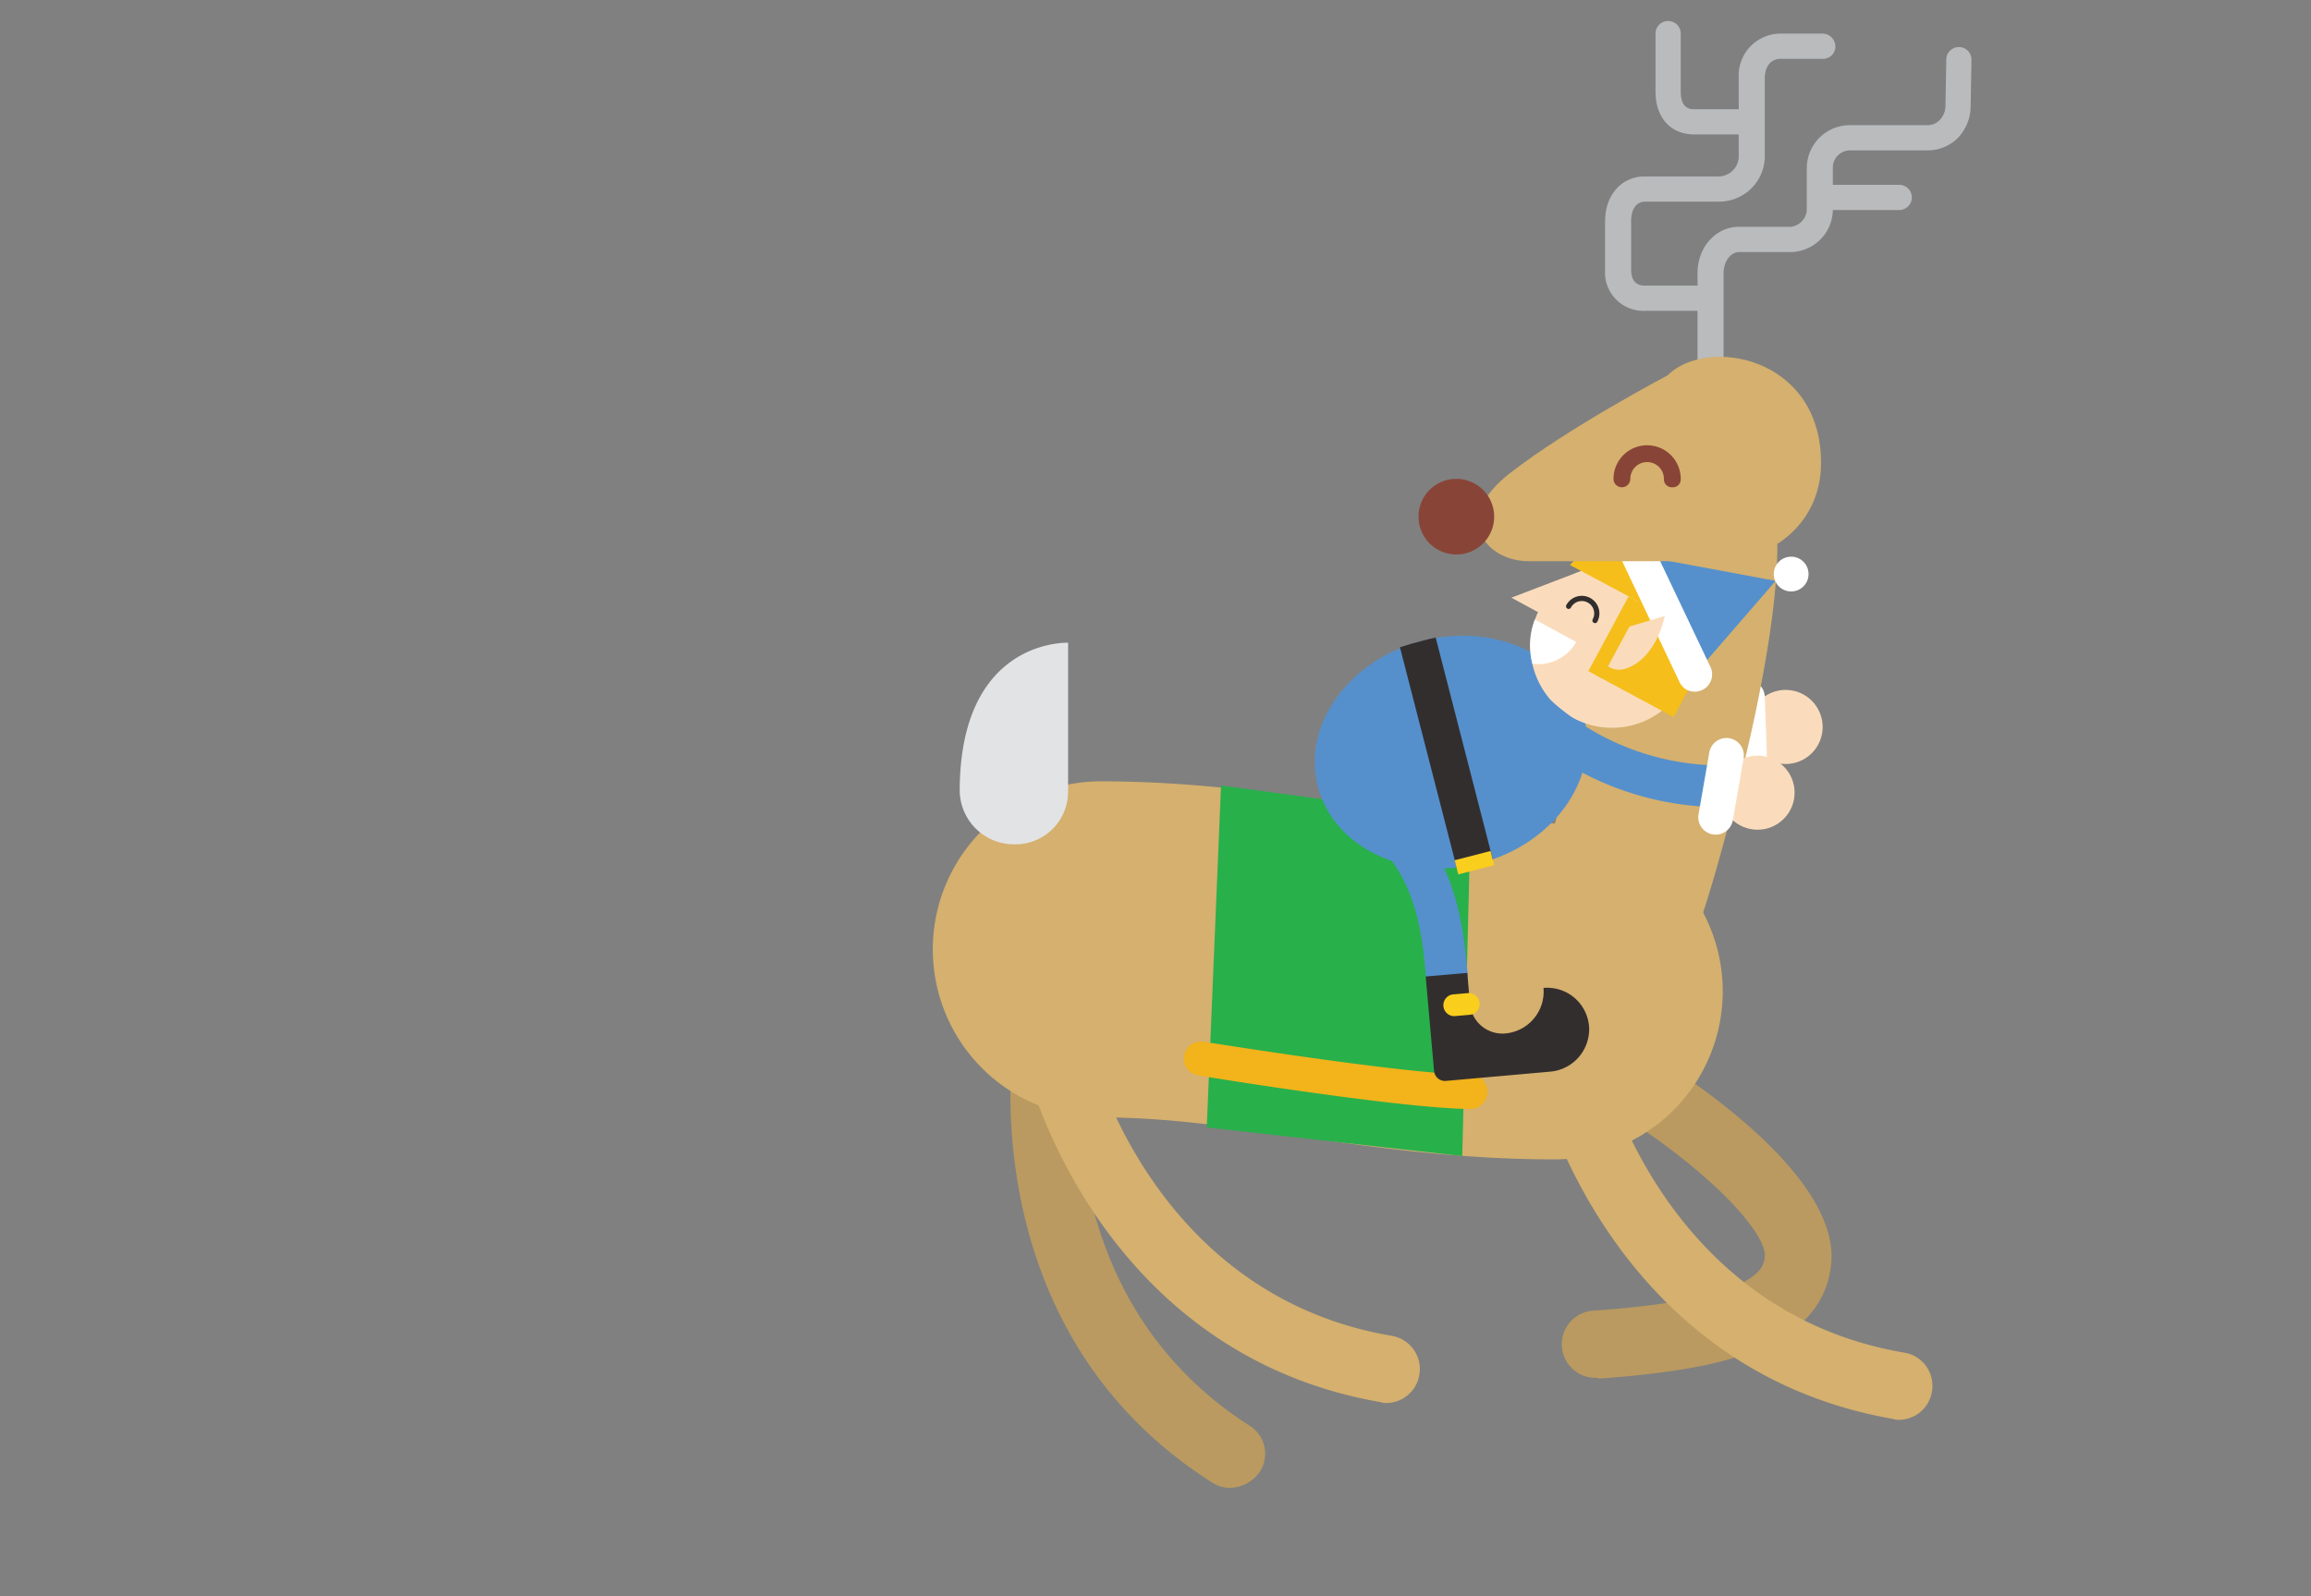 <svg id="Layer_1" data-name="Layer 1" xmlns="http://www.w3.org/2000/svg" viewBox="0 0 275 190"><rect x="0" y="0" width="275" height="190" fill="#808080" stroke="none"/><defs><style>.cls-2{fill:none;stroke:#5590cc;stroke-width:4.96px;stroke-linecap:round;stroke-miterlimit:10}.cls-3{fill:#fadcbc}.cls-4{fill:#fff}.cls-6{fill:#d5b06e}.cls-10{fill:#332e2e}.cls-11{fill:#f9ce1d}.cls-12{fill:#5590cc}.cls-13{fill:#f5be1a}.cls-15{fill:#b9bbbd}.cls-16{fill:#884537}</style></defs><path d="M0 0h275v190H0z" fill="none"/><path class="cls-2" d="M208.08 86.72a33.05 33.05 0 0 1-25-4.59"/><circle class="cls-3" cx="212.48" cy="86.53" r="4.41"/><path class="cls-4" d="M207.83 80.92a2.07 2.07 0 0 0-2 2.16l.31 7.46a2.07 2.07 0 1 0 4.13-.17L210 82.9a2.08 2.08 0 0 0-2.17-1.98z"/><path d="M190 164a4 4 0 0 1-.3-8c19.8-1.4 20.2-5.2 20.3-6.4.3-3-7.4-11.1-19.1-18.1a4 4 0 1 1 4.1-6.9c5.7 3.4 24 15.3 22.9 25.9-1.1 10.3-14 12.6-27.7 13.6 0-.1-.1-.1-.2-.1zm-43.6 13.1a3.94 3.94 0 0 1-2.1-.6c-28.6-18.1-23.9-51.7-23.6-53.1a4.06 4.06 0 0 1 4.6-3.4 4 4 0 0 1 3.4 4.5c-.2 1.2-4.1 29.8 20 45.2a3.94 3.94 0 0 1 1.2 5.5 4.47 4.47 0 0 1-3.5 1.9z" fill="#ba9a60"/><path class="cls-6" d="M185 138c-11.7 0-21.9-1.5-30.9-2.8-7.9-1.1-15.4-2.2-23.1-2.2a20 20 0 0 1 0-40c10.5 0 19.8 1.3 28.8 2.6 8.5 1.2 16.4 2.4 25.2 2.4a20 20 0 0 1 0 40z"/><path class="cls-6" d="M191 121a10 10 0 0 1-8.4-15.4c2.1-5.3 8.9-29.8 8.9-40.6a10 10 0 0 1 20 0c0 8.8-2.8 21.6-5.2 30.8-1.2 4.7-2.5 9.4-3.7 13-1.8 5.5-3.9 12.2-11.6 12.2zm0-20a8.81 8.81 0 0 0-3.3.6 8.81 8.81 0 0 1 3.3-.6z"/><path d="M120.8 100.5a6.47 6.47 0 0 1-6.6-6.3c0-16 9.9-17.7 12.9-17.7v17.7a6.27 6.27 0 0 1-6.3 6.3" fill="#e2e3e4"/><path d="M174 137.6l-30.4-3.4 1.7-40.7 29.7 4z" fill="#28b04b"/><path d="M175 132c-7.8 0-31.4-3.8-32.4-4a2 2 0 0 1 .6-4c.2 0 24.2 3.9 31.7 3.9a2.05 2.05 0 0 1 .1 4.1z" fill="#f2b31b"/><path class="cls-6" d="M165 167a1.7 1.7 0 0 1-.7-.1c-33.4-5.8-41.9-38.6-42.2-40a4 4 0 0 1 7.7-1.9c.3 1.2 7.6 29.2 35.8 34a4 4 0 0 1 3.3 4.6 4 4 0 0 1-3.9 3.4zm61 2a1.7 1.7 0 0 1-.7-.1c-33.4-5.8-41.9-38.6-42.2-40a4 4 0 0 1 7.7-1.9c.3 1.2 7.6 29.2 35.8 34a4 4 0 0 1 3.3 4.6 4 4 0 0 1-3.9 3.4z"/><path class="cls-2" d="M160.16 94.88c10.65 5.22 11.44 15.2 12 21.13"/><path class="cls-10" d="M183.67 117.59a5 5 0 0 1-4.54 5.42 3.88 3.88 0 0 1-4.21-3.52l-.32-3.69-4.95.43 1 11.25a1.3 1.3 0 0 0 1.4 1.18l12.38-1.1a5.07 5.07 0 0 0 4.67-5.25 5 5 0 0 0-5.43-4.72z"/><path class="cls-11" d="M175 120.78l-1.94.17a1.3 1.3 0 0 1-.23-2.58l1.94-.17a1.3 1.3 0 0 1 .23 2.58z"/><ellipse class="cls-12" cx="172.66" cy="89.51" rx="16.36" ry="13.67" transform="rotate(-14.43 172.698 89.52)"/><path class="cls-10" d="M169.25 76.27c-.92.23-1.81.49-2.66.78l6.77 26.3c.88-.17 1.79-.37 2.7-.61l1.58-.43-6.8-26.42c-.53.11-1.06.24-1.59.38z"/><path class="cls-11" transform="rotate(75.57 175.46 102.683)" d="M174.59 100.49h1.74v4.41h-1.74z"/><circle class="cls-3" cx="191.82" cy="76.93" r="9.7"/><path class="cls-3" d="M187.85 68.08l-8 3.06 3.16 1.72 4.84-4.78z"/><path class="cls-4" d="M182.64 73.74l4.92 2.67a5.15 5.15 0 0 1-5.21 2.59 8.51 8.51 0 0 1 .29-5.26z"/><path class="cls-13" d="M190.06 80.46l9.09 4.89 3.07-5.7s2.16-2.37.17-6.84c-1.89-4.23-6.57-6.2-6.57-6.2a10.27 10.27 0 0 0-5-1.24 5.49 5.49 0 0 0-4 1.88l8.18 4.37z"/><path class="cls-12" d="M201.82 80.08l9.48-10.94-16.25-3.02 6.77 13.96z"/><path class="cls-4" d="M200.54 82a2.09 2.09 0 0 0 2 .14 2.06 2.06 0 0 0 1-2.75L196.7 65a2.07 2.07 0 1 0-3.7 1.74l6.85 14.43a2.14 2.14 0 0 0 .69.83z"/><circle class="cls-4" cx="213.14" cy="68.33" r="2.07"/><path class="cls-3" d="M192 75.15l6.1-1.83s-.95 5.15-4.76 6.3a2.37 2.37 0 0 1-1.78-.18 2.33 2.33 0 0 1 .44-4.29z"/><path class="cls-13" transform="rotate(-61.71 192.186 75.863)" d="M187.14 74.97h10.1v1.79h-10.1z"/><path class="cls-2" d="M204.8 93.59a33.07 33.07 0 0 1-23.42-9.8"/><circle class="cls-3" cx="209.14" cy="94.35" r="4.41"/><path class="cls-4" d="M205.79 87.87a2.08 2.08 0 0 0-2.39 1.69l-1.28 7.36a2.07 2.07 0 0 0 4.08.71l1.28-7.36a2.08 2.08 0 0 0-1.69-2.4z"/><path d="M189.8 73.86a1.78 1.78 0 1 0-3.14-1.69" stroke="#332e2e" stroke-width=".62" stroke-linecap="round" stroke-miterlimit="10" fill="none"/><path class="cls-15" d="M203.5 45.5A1.54 1.54 0 0 1 202 44V32.5c0-3.1 2.2-5.5 4.9-5.5h5.8a2.14 2.14 0 0 0 2.3-2v-5a5.12 5.12 0 0 1 5.1-5.1h9.2a2 2 0 0 0 1.5-.6 2.41 2.41 0 0 0 .7-1.7l.1-5.5a1.5 1.5 0 1 1 3 0l-.1 5.5a5.54 5.54 0 0 1-1.5 3.8 5.08 5.08 0 0 1-3.6 1.5h-9.2a2.05 2.05 0 0 0-2.1 2.1v5a5.09 5.09 0 0 1-5.3 5H207c-1.2 0-1.9 1.3-1.9 2.5V44a1.71 1.71 0 0 1-1.6 1.5z"/><path class="cls-15" d="M203 37h-7.3a4.57 4.57 0 0 1-4.7-4.9v-5.8c0-3.1 2-5.3 4.7-5.3h8.7a2.43 2.43 0 0 0 2.5-2.2V9.3a5 5 0 0 1 4.9-5.3h5.1a1.54 1.54 0 0 1 1.5 1.5A1.45 1.45 0 0 1 217 7h-5.1c-1.3 0-1.9 1.1-1.9 2.3v9.5a5.43 5.43 0 0 1-5.5 5.2h-8.7c-1.3 0-1.7 1.2-1.7 2.3v5.8c0 1.9 1.3 1.9 1.7 1.9h7.3a1.54 1.54 0 0 1 1.5 1.5A1.63 1.63 0 0 1 203 37z"/><path class="cls-15" d="M208 16h-6.4c-2.8 0-4.6-2-4.6-5.1V4a1.5 1.5 0 0 1 3 0v6.9c0 2.1 1.2 2.1 1.6 2.1h6.4a1.5 1.5 0 0 1 0 3zm18 9h-9a1.5 1.5 0 0 1 0-3h9a1.5 1.5 0 0 1 0 3z"/><path class="cls-6" d="M216.7 55.1c0-12.7-13.6-15.1-18.3-10.4 0 0-11.6 6.1-18.7 11.6s-2.8 10.5 2.2 10.5h22.6c5.9 0 12.2-4.2 12.2-11.7"/><path class="cls-16" d="M168.8 61.5a4.5 4.5 0 1 0 4.5-4.5 4.48 4.48 0 0 0-4.5 4.5M199 58a.94.94 0 0 1-1-1 2 2 0 0 0-4 0 1 1 0 0 1-2 0 4 4 0 0 1 8 0 .94.94 0 0 1-1 1z"/></svg>